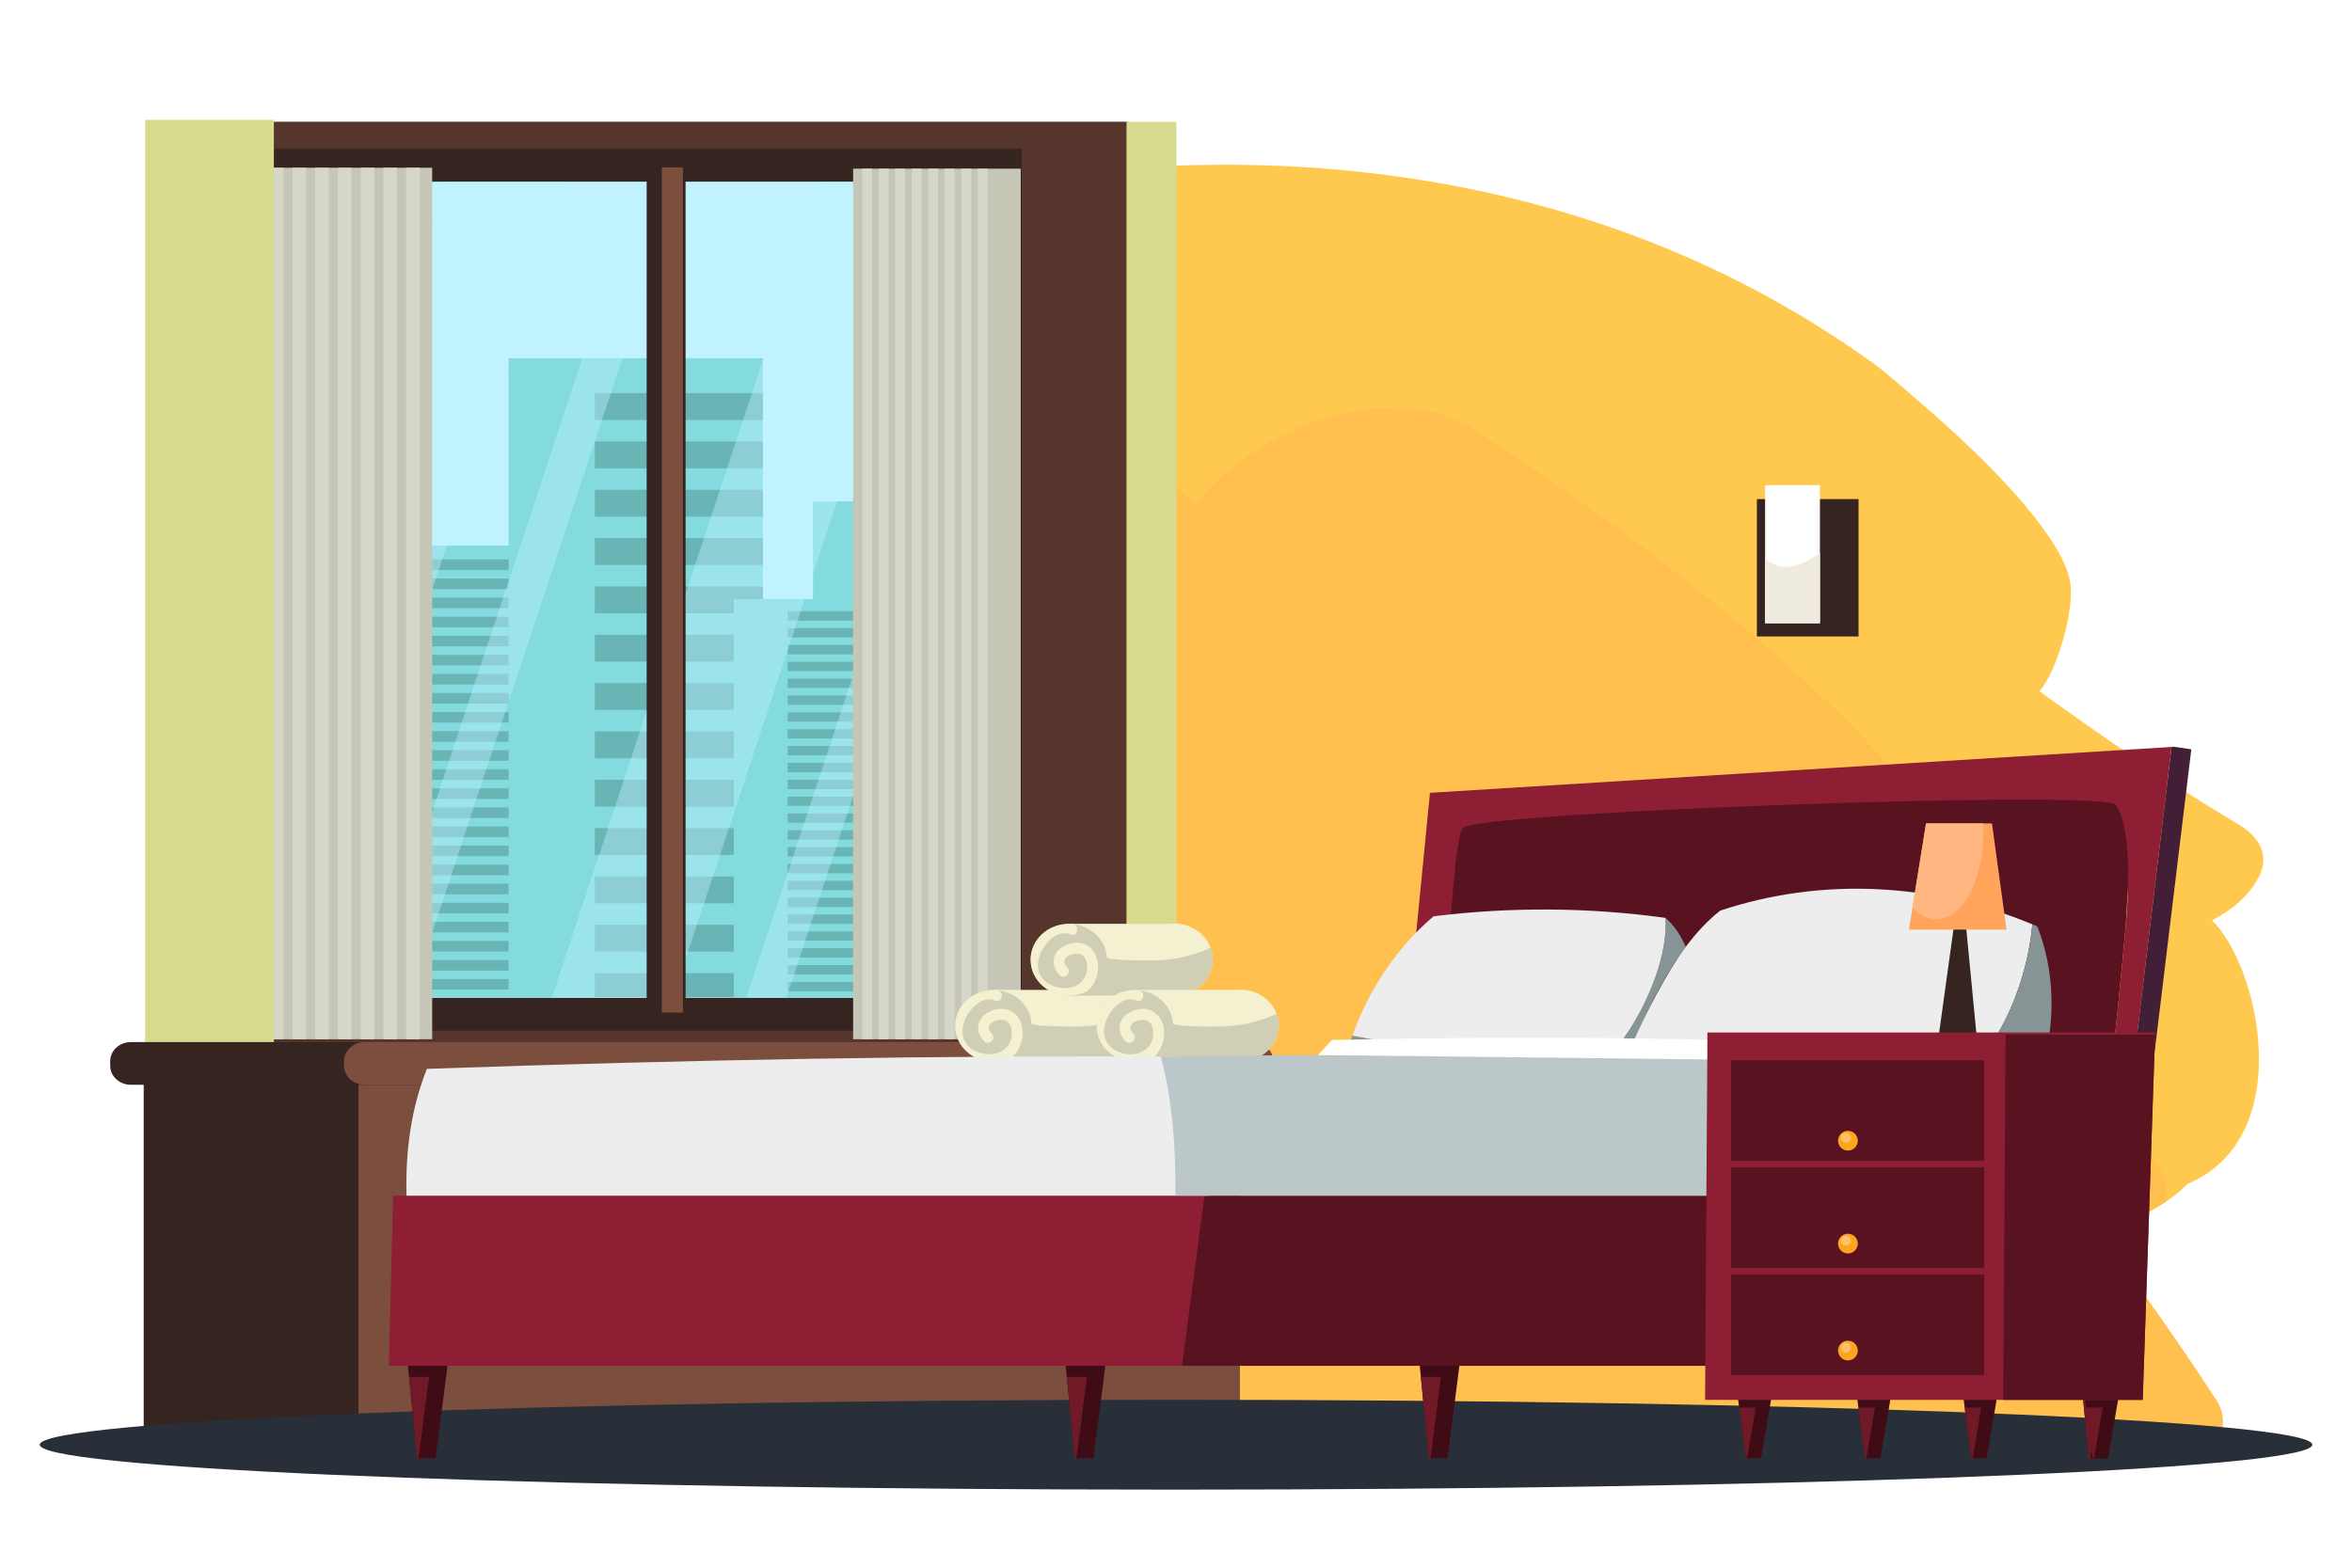 <?xml version="1.0" encoding="utf-8"?>
<!-- Generator: Adobe Illustrator 27.5.0, SVG Export Plug-In . SVG Version: 6.00 Build 0)  -->
<svg version="1.1" id="Layer_1" xmlns="http://www.w3.org/2000/svg" xmlns:xlink="http://www.w3.org/1999/xlink" x="0px" y="0px"
	 viewBox="0 0 1500 1000" style="enable-background:new 0 0 1500 1000;" xml:space="preserve">
<rect style="fill:#FFFFFF;" width="1500" height="1000"/>
<g>
	<g>
		<path style="fill:#FFC950;" d="M1394.929,755.328c-4.106,4.323-9.088,8.215-14.153,11.589
			c-11.072,7.385-22.53,12.299-26.12,13.815c-5.27,2.227-10.584,4.216-15.922,6.007c3.681,4.884,7.345,9.798,11.005,14.735
			c5.36,7.249,10.692,14.557,15.989,21.924c1.084,1.504,2.167,3.021,3.251,4.532c15.059,21.041,29.813,42.648,44.255,64.781
			c5.643,8.646,5.45,16.76,2.026,24.068H170.844c-7.572-6.968-15.156-13.912-22.734-20.855v-489.51
			c0.181-0.084,0.357-0.167,0.533-0.245c0.51-0.227,1.01-0.454,1.509-0.669c0.743-0.328,1.48-0.651,2.201-0.961
			c0.624-0.269,1.236-0.531,1.849-0.788c1.174-0.495,2.314-0.979,3.415-1.445c1.854-0.782,3.709-1.534,5.576-2.257
			c5.951-2.323,11.952-4.365,17.987-6.15c-5.797-5.577-11.571-11.219-17.317-16.927c-4.181-4.143-8.344-8.329-12.49-12.556
			c-1.736-1.761-3.466-3.528-5.19-5.308c-5.593-7.338-6.104-15.5-1.543-24.486c2.479-4.764,5.57-8.896,9.042-12.514
			c10.25-10.675,23.823-16.861,34.731-21.494c1.191-0.508,2.366-0.997,3.494-1.475c3.664-1.552,7.363-2.979,11.067-4.317
			c-1.776-1.499-3.568-2.997-5.355-4.496c-5.598-7.338-6.109-15.5-1.549-24.485c2.734-5.242,6.206-9.726,10.12-13.595
			c10.942-10.843,25.293-16.891,36.223-21.494c0.307-0.132,0.624-0.263,0.93-0.394c26.614-11.243,54.386-16.801,81.873-17.995
			c20.726-0.895,45.213-1.17,65.055,10.813c3.528,2.132,7.051,4.299,10.556,6.496c4.941-2.412,9.728-4.406,13.965-6.191
			c11.668-4.926,23.653-9.033,35.815-12.138c0.431-2.322,1.27-4.788,2.632-7.403c10.59-20.36,32.411-29.208,47.272-35.483
			c5.814-2.46,11.696-4.627,17.612-6.556c11.498-15.052,29.547-22.407,42.389-27.835c26.62-11.236,54.386-16.801,81.868-17.989
			c21.43-0.931,304.311-62.219,550.98,114.677c9.394,6.735,17.777,14.431,26.071,21.494c19.933,16.95,37.527,33.244,52.213,48.368
			c7.271,7.469,13.823,14.658,19.591,21.494c16.507,19.53,26.689,36.241,28.958,48.708c3.335,18.312-8.997,58.947-19.609,70.071
			c41.855,30.032,83.904,59.401,126.922,84.92c8.316,4.932,22.087,16.234,12.99,33.74c-4.526,8.699-11.101,15.296-18.311,20.491
			c-3.72,2.687-7.634,5.003-11.503,7.033C1440.84,616.016,1465.557,725.632,1394.929,755.328z"/>
		<g style="opacity:0.4;">
			<path style="fill:#FFB14D;" d="M1415.259,916.779H170.844c-7.572-6.968-15.156-13.912-22.734-20.855V422.581
				c0.516-0.227,1.027-0.454,1.526-0.675c8.457-3.732,17.028-6.896,25.661-9.571c-4.044-4.066-8.077-8.162-12.105-12.287
				c-6.818-6.998-13.607-14.085-20.363-21.267c7.022-0.896,14.033-1.493,21.033-1.809c0.045,0,0.096-0.006,0.142-0.006
				c22.57-1.021,49.247-1.331,70.852,12.306c3.846,2.424,7.674,4.896,11.503,7.397c5.383-2.746,10.59-5.021,15.207-7.051
				c12.706-5.606,25.758-10.281,39.003-13.816c0.477-2.645,1.384-5.451,2.865-8.425c11.543-23.178,35.304-33.25,51.493-40.391
				c6.33-2.8,12.734-5.272,19.184-7.463c12.524-17.135,32.173-25.506,46.155-31.686c28.997-12.789,59.247-19.124,89.168-20.479
				c23.341-1.057,47.068,0.693,69.604,11.703c1.344-0.412,2.694-0.818,4.027-1.212c29.484-8.741,59.882-12.706,89.809-9.917
				c19.603,1.827,38.027,6.036,55.259,22.264c11.379,10.717,22.831,21.219,34.334,31.549c8.446-10.706,18.004-19.219,26.552-25.912
				c27.221-21.345,57.658-32.707,87.614-35.268c9.461,0.227,18.923,0.454,28.384,0.681c15.639,1.564,30.494,7.983,44.578,19.255
				c58.929,38.253,113.763,78.8,159.919,117.399c9.874,8.257,19.359,16.425,28.395,24.467c21.709,19.291,40.869,37.836,56.87,55.055
				c7.919,8.502,15.055,16.682,21.34,24.467c17.975,22.228,29.064,41.251,31.538,55.443c3.63,20.843-9.801,67.097-21.357,79.761
				c45.583,34.187,91.375,67.617,138.228,96.663c8.241,5.105,21.384,16.204,16.25,33.161c-11.072,7.385-22.53,12.299-26.12,13.815
				c-5.27,2.227-10.584,4.216-15.922,6.007c3.681,4.884,7.345,9.798,11.005,14.735c-1.174,0.704-2.354,1.374-3.535,2.019
				c6.534,6.556,13.047,13.189,19.524,19.906c1.084,1.504,2.167,3.021,3.251,4.532c15.059,21.041,29.813,42.648,44.255,64.781
				C1418.877,901.357,1418.684,909.471,1415.259,916.779z"/>
		</g>
		<g>
			<g>
				<g style="opacity:0.6;">
					<ellipse style="fill:#FFC950;" cx="1154.122" cy="283.703" rx="38.846" ry="45.182"/>
				</g>
				<g style="opacity:0.8;">
					<path style="fill:#FFC950;" d="M1180.275,302.166c0,16.799-11.708,30.419-26.153,30.419c-14.444,0-26.154-13.62-26.154-30.419
						c0-16.8,11.71-30.419,26.154-30.419C1168.567,271.746,1180.275,285.366,1180.275,302.166z"/>
				</g>
			</g>
			<g>
				<rect x="1120.455" y="318.359" style="fill:#352420;" width="64.847" height="87.636"/>
				<g>
					<rect x="1125.701" y="309.473" style="fill:#FFFFFF;" width="34.98" height="88.089"/>
				</g>
				<path style="fill:#EFECDF;" d="M1160.681,352.524v45.039h-34.98v-41.246c4.195,3.215,8.545,5.182,12.495,5.259
					C1145.189,361.71,1153.137,358.269,1160.681,352.524z"/>
			</g>
		</g>
	</g>
	<g>
		<g>
			<rect x="169.916" y="77.653" style="fill:#56352C;" width="549.393" height="597.058"/>
			<rect x="160.735" y="94.939" style="fill:#352420;" width="490.838" height="562.486"/>
			<rect x="128.441" y="115.885" style="fill:#C0F3FF;" width="477.139" height="520.599"/>
			<g>
				<g>
					<rect x="127.395" y="253.148" style="fill:#83DBDD;" width="114.537" height="382.897"/>
					<g>
						<rect x="166.219" y="264.785" style="fill:#69B5B5;" width="75.713" height="8.962"/>
						<rect x="166.219" y="280.911" style="fill:#69B5B5;" width="75.713" height="8.956"/>
						<rect x="166.219" y="297.032" style="fill:#69B5B5;" width="75.713" height="8.956"/>
						<rect x="166.219" y="313.152" style="fill:#69B5B5;" width="75.713" height="8.956"/>
						<rect x="166.219" y="329.279" style="fill:#69B5B5;" width="75.713" height="8.956"/>
						<rect x="166.219" y="345.399" style="fill:#69B5B5;" width="75.713" height="8.956"/>
						<rect x="166.219" y="361.52" style="fill:#69B5B5;" width="75.713" height="8.956"/>
						<rect x="166.219" y="377.64" style="fill:#69B5B5;" width="75.713" height="8.962"/>
						<rect x="166.219" y="393.767" style="fill:#69B5B5;" width="75.713" height="8.956"/>
						<rect x="166.219" y="409.888" style="fill:#69B5B5;" width="75.713" height="8.956"/>
						<rect x="166.219" y="426.008" style="fill:#69B5B5;" width="75.713" height="8.962"/>
						<rect x="166.219" y="442.134" style="fill:#69B5B5;" width="75.713" height="8.956"/>
						<rect x="166.219" y="458.255" style="fill:#69B5B5;" width="75.713" height="8.956"/>
						<rect x="166.219" y="474.376" style="fill:#69B5B5;" width="75.713" height="8.956"/>
						<rect x="166.219" y="490.502" style="fill:#69B5B5;" width="75.713" height="8.956"/>
						<rect x="166.219" y="506.623" style="fill:#69B5B5;" width="75.713" height="8.956"/>
						<rect x="166.219" y="522.743" style="fill:#69B5B5;" width="75.713" height="8.956"/>
						<rect x="166.219" y="538.864" style="fill:#69B5B5;" width="75.713" height="8.962"/>
						<rect x="166.219" y="554.99" style="fill:#69B5B5;" width="75.713" height="8.956"/>
						<rect x="166.219" y="571.111" style="fill:#69B5B5;" width="75.713" height="8.956"/>
						<rect x="166.219" y="587.232" style="fill:#69B5B5;" width="75.713" height="8.956"/>
						<rect x="166.219" y="603.358" style="fill:#69B5B5;" width="75.713" height="8.956"/>
						<rect x="166.219" y="619.479" style="fill:#69B5B5;" width="75.713" height="8.956"/>
					</g>
				</g>
				<g>
					<rect x="230.29" y="348.09" style="fill:#83DBDD;" width="114.537" height="287.955"/>
					<g>
						<rect x="269.113" y="356.871" style="fill:#69B5B5;" width="75.713" height="6.763"/>
						<rect x="269.113" y="369.041" style="fill:#69B5B5;" width="75.713" height="6.758"/>
						<rect x="269.113" y="381.205" style="fill:#69B5B5;" width="75.713" height="6.758"/>
						<rect x="269.113" y="393.37" style="fill:#69B5B5;" width="75.713" height="6.758"/>
						<rect x="269.113" y="405.54" style="fill:#69B5B5;" width="75.713" height="6.758"/>
						<rect x="269.113" y="417.705" style="fill:#69B5B5;" width="75.713" height="6.759"/>
						<rect x="269.113" y="429.87" style="fill:#69B5B5;" width="75.713" height="6.758"/>
						<rect x="269.113" y="442.035" style="fill:#69B5B5;" width="75.713" height="6.763"/>
						<rect x="269.113" y="454.205" style="fill:#69B5B5;" width="75.713" height="6.758"/>
						<rect x="269.113" y="466.37" style="fill:#69B5B5;" width="75.713" height="6.759"/>
						<rect x="269.113" y="478.535" style="fill:#69B5B5;" width="75.713" height="6.763"/>
						<rect x="269.113" y="490.704" style="fill:#69B5B5;" width="75.713" height="6.758"/>
						<rect x="269.113" y="502.869" style="fill:#69B5B5;" width="75.713" height="6.758"/>
						<rect x="269.113" y="515.034" style="fill:#69B5B5;" width="75.713" height="6.759"/>
						<rect x="269.113" y="527.204" style="fill:#69B5B5;" width="75.713" height="6.758"/>
						<rect x="269.113" y="539.369" style="fill:#69B5B5;" width="75.713" height="6.758"/>
						<rect x="269.113" y="551.534" style="fill:#69B5B5;" width="75.713" height="6.758"/>
						<rect x="269.113" y="563.699" style="fill:#69B5B5;" width="75.713" height="6.763"/>
						<rect x="269.113" y="575.868" style="fill:#69B5B5;" width="75.713" height="6.758"/>
						<rect x="269.113" y="588.034" style="fill:#69B5B5;" width="75.713" height="6.758"/>
						<rect x="269.113" y="600.198" style="fill:#69B5B5;" width="75.713" height="6.759"/>
						<rect x="269.113" y="612.368" style="fill:#69B5B5;" width="75.713" height="6.758"/>
						<rect x="269.113" y="624.533" style="fill:#69B5B5;" width="75.713" height="6.758"/>
					</g>
				</g>
				<g>
					<rect x="324.359" y="228.518" style="fill:#83DBDD;" width="162.192" height="407.527"/>
					<g>
						<rect x="379.337" y="250.769" style="fill:#69B5B5;" width="107.215" height="17.136"/>
						<rect x="379.337" y="281.605" style="fill:#69B5B5;" width="107.215" height="17.125"/>
						<rect x="379.337" y="312.429" style="fill:#69B5B5;" width="107.215" height="17.125"/>
						<rect x="379.337" y="343.253" style="fill:#69B5B5;" width="107.215" height="17.125"/>
						<rect x="379.337" y="374.09" style="fill:#69B5B5;" width="107.215" height="17.125"/>
						<rect x="379.337" y="404.914" style="fill:#69B5B5;" width="107.215" height="17.125"/>
						<rect x="379.337" y="435.738" style="fill:#69B5B5;" width="107.215" height="17.125"/>
						<rect x="379.337" y="466.563" style="fill:#69B5B5;" width="107.215" height="17.136"/>
						<rect x="379.337" y="497.4" style="fill:#69B5B5;" width="107.215" height="17.125"/>
						<rect x="379.337" y="528.223" style="fill:#69B5B5;" width="107.215" height="17.126"/>
						<rect x="379.337" y="559.048" style="fill:#69B5B5;" width="107.215" height="17.136"/>
						<rect x="379.337" y="589.884" style="fill:#69B5B5;" width="107.215" height="17.125"/>
						<rect x="379.337" y="620.709" style="fill:#69B5B5;" width="107.215" height="15.336"/>
					</g>
				</g>
				<g>
					<rect x="518.496" y="319.875" style="fill:#83DBDD;" width="87.083" height="316.17"/>
					<g>
						<rect x="573.477" y="337.19" style="fill:#69B5B5;" width="32.102" height="13.332"/>
						<rect x="573.477" y="361.179" style="fill:#69B5B5;" width="32.102" height="13.321"/>
						<rect x="573.477" y="385.163" style="fill:#69B5B5;" width="32.102" height="13.321"/>
						<rect x="573.477" y="409.141" style="fill:#69B5B5;" width="32.102" height="13.326"/>
						<rect x="573.477" y="433.137" style="fill:#69B5B5;" width="32.102" height="13.32"/>
						<rect x="573.477" y="457.115" style="fill:#69B5B5;" width="32.102" height="13.326"/>
						<rect x="573.477" y="481.099" style="fill:#69B5B5;" width="32.102" height="13.32"/>
						<rect x="573.477" y="505.082" style="fill:#69B5B5;" width="32.102" height="13.332"/>
						<rect x="573.477" y="529.072" style="fill:#69B5B5;" width="32.102" height="13.32"/>
						<rect x="573.477" y="553.05" style="fill:#69B5B5;" width="32.102" height="13.327"/>
						<rect x="573.477" y="577.034" style="fill:#69B5B5;" width="32.102" height="13.332"/>
						<rect x="573.477" y="601.024" style="fill:#69B5B5;" width="32.102" height="13.327"/>
						<rect x="573.477" y="625.007" style="fill:#69B5B5;" width="32.102" height="11.038"/>
					</g>
				</g>
				<g>
					<rect x="467.992" y="382.124" style="fill:#83DBDD;" width="101.182" height="253.921"/>
					<g>
						<rect x="502.29" y="389.883" style="fill:#69B5B5;" width="66.887" height="5.974"/>
						<rect x="502.29" y="400.634" style="fill:#69B5B5;" width="66.887" height="5.971"/>
						<rect x="502.29" y="411.381" style="fill:#69B5B5;" width="66.887" height="5.971"/>
						<rect x="502.29" y="422.128" style="fill:#69B5B5;" width="66.887" height="5.97"/>
						<rect x="502.29" y="432.879" style="fill:#69B5B5;" width="66.887" height="5.971"/>
						<rect x="502.29" y="443.626" style="fill:#69B5B5;" width="66.887" height="5.971"/>
						<rect x="502.29" y="454.373" style="fill:#69B5B5;" width="66.887" height="5.971"/>
						<rect x="502.29" y="465.12" style="fill:#69B5B5;" width="66.887" height="5.975"/>
						<rect x="502.29" y="475.871" style="fill:#69B5B5;" width="66.887" height="5.971"/>
						<rect x="502.29" y="486.618" style="fill:#69B5B5;" width="66.887" height="5.971"/>
						<rect x="502.29" y="497.365" style="fill:#69B5B5;" width="66.887" height="5.975"/>
						<rect x="502.29" y="508.116" style="fill:#69B5B5;" width="66.887" height="5.971"/>
						<rect x="502.29" y="518.863" style="fill:#69B5B5;" width="66.887" height="5.971"/>
						<rect x="502.29" y="529.61" style="fill:#69B5B5;" width="66.887" height="5.971"/>
						<rect x="502.29" y="540.361" style="fill:#69B5B5;" width="66.887" height="5.971"/>
						<rect x="502.29" y="551.108" style="fill:#69B5B5;" width="66.887" height="5.971"/>
						<rect x="502.29" y="561.855" style="fill:#69B5B5;" width="66.887" height="5.971"/>
						<rect x="502.29" y="572.602" style="fill:#69B5B5;" width="66.887" height="5.975"/>
						<rect x="502.29" y="583.353" style="fill:#69B5B5;" width="66.887" height="5.971"/>
						<rect x="502.29" y="594.1" style="fill:#69B5B5;" width="66.887" height="5.971"/>
						<rect x="502.29" y="604.847" style="fill:#69B5B5;" width="66.887" height="5.971"/>
						<rect x="502.29" y="615.598" style="fill:#69B5B5;" width="66.887" height="5.97"/>
						<rect x="502.29" y="626.345" style="fill:#69B5B5;" width="66.887" height="5.971"/>
					</g>
				</g>
			</g>
			<g>
				<g style="opacity:0.4;">
					<polygon style="fill:#C0F3FF;" points="601.317,115.885 429.03,636.484 351.926,636.484 524.213,115.885 					"/>
				</g>
				<g style="opacity:0.4;">
					<polygon style="fill:#C0F3FF;" points="605.58,244.819 605.58,321.876 501.459,636.484 475.958,636.484 					"/>
				</g>
			</g>
			<g>
				<rect x="544.102" y="107.597" style="fill:#C6C6B6;" width="106.866" height="555.319"/>
				<rect x="549.893" y="107.597" style="fill:#D6D6C9;" width="6.317" height="555.319"/>
				<rect x="560.421" y="107.597" style="fill:#D6D6C9;" width="6.317" height="555.319"/>
				<rect x="570.95" y="107.597" style="fill:#D6D6C9;" width="6.317" height="555.319"/>
				<rect x="581.479" y="107.597" style="fill:#D6D6C9;" width="6.317" height="555.319"/>
				<rect x="592.007" y="107.597" style="fill:#D6D6C9;" width="6.317" height="555.319"/>
				<rect x="602.536" y="107.597" style="fill:#D6D6C9;" width="6.317" height="555.319"/>
				<rect x="613.064" y="107.597" style="fill:#D6D6C9;" width="6.317" height="555.319"/>
				<rect x="623.593" y="107.597" style="fill:#D6D6C9;" width="6.317" height="555.319"/>
			</g>
			<g>
				<g style="opacity:0.4;">
					<polygon style="fill:#C0F3FF;" points="361.753,115.885 189.466,636.484 128.441,636.484 128.441,587.901 284.649,115.885 
											"/>
				</g>
				<g style="opacity:0.4;">
					<polygon style="fill:#C0F3FF;" points="434.188,115.885 261.901,636.484 236.401,636.484 408.688,115.885 					"/>
				</g>
			</g>
			<g>
				<rect x="128.642" y="106.999" style="fill:#C6C6B6;" width="146.985" height="555.917"/>
				<rect x="258.974" y="106.999" style="fill:#D6D6C9;" width="8.689" height="555.917"/>
				<rect x="244.492" y="106.999" style="fill:#D6D6C9;" width="8.689" height="555.917"/>
				<rect x="230.011" y="106.999" style="fill:#D6D6C9;" width="8.689" height="555.917"/>
				<rect x="215.53" y="106.999" style="fill:#D6D6C9;" width="8.689" height="555.917"/>
				<rect x="201.049" y="106.999" style="fill:#D6D6C9;" width="8.689" height="555.917"/>
				<rect x="186.568" y="106.999" style="fill:#D6D6C9;" width="8.689" height="555.917"/>
				<rect x="172.087" y="106.999" style="fill:#D6D6C9;" width="8.689" height="555.917"/>
				<rect x="157.605" y="106.999" style="fill:#D6D6C9;" width="8.689" height="555.917"/>
			</g>
			<rect x="718.434" y="77.695" style="fill:#D8DB8D;" width="31.803" height="596.973"/>
			<g>
				<rect x="412.417" y="106.699" style="fill:#352420;" width="24.811" height="539.197"/>
				<rect x="422.055" y="106.699" style="fill:#7C4E3E;" width="13.472" height="539.197"/>
			</g>
			<rect x="92.552" y="76.459" style="fill:#D8DB8D;" width="82.098" height="599.446"/>
		</g>
		<g>
			<g>
				<rect x="91.649" y="677.431" style="fill:#352420;" width="698.901" height="232.69"/>
				<rect x="228.609" y="677.431" style="fill:#7C4E3E;" width="561.941" height="232.69"/>
			</g>
			<g>
				<path style="fill:#352420;" d="M811.907,676.824v3.036c0,6.689-5.938,12.118-13.254,12.118H83.546
					c-7.323,0-13.254-5.429-13.254-12.118v-3.036c0-6.689,5.931-12.118,13.254-12.118h715.107
					C805.969,664.706,811.907,670.135,811.907,676.824z"/>
				<path style="fill:#7C4E3E;" d="M811.907,676.824v3.036c0,6.689-5.938,12.118-13.254,12.118h-565.99
					c-7.323,0-13.254-5.429-13.254-12.118v-3.036c0-6.689,5.931-12.118,13.254-12.118h565.99
					C805.969,664.706,811.907,670.135,811.907,676.824z"/>
			</g>
		</g>
	</g>
</g>
<path style="fill:#282F39;" d="M1474.687,921.552c0,0.809-0.854,1.613-2.524,2.404c-30.916,14.703-342.43,26.252-722.163,26.252
	c-379.727,0-691.248-11.549-722.164-26.252c-1.67-0.792-2.523-1.595-2.523-2.404c0-15.827,324.459-28.655,724.687-28.655
	C1150.235,892.896,1474.687,905.725,1474.687,921.552z"/>
<g>
	<g>
		<g>
			<path style="fill:#F4F1D0;" d="M725.274,654.138c0,8.57-5.027,16.04-12.472,19.947c-3.52,1.851-7.574,2.899-11.898,2.899
				c-0.926,0-1.833-0.047-2.73-0.14l-63.86,0.556l-0.228-13.385l-0.551-32.573h64.639c0.896-0.099,1.804-0.152,2.73-0.152
				c1.131,0,2.238,0.076,3.327,0.217c9.239,1.177,16.825,7.211,19.748,15.266C724.817,649.088,725.274,651.56,725.274,654.138z"/>
			<path style="fill:#D1CEB6;" d="M725.274,654.138c0,8.57-5.027,16.04-12.472,19.947c-3.52,1.851-7.574,2.899-11.898,2.899
				c-0.926,0-1.833-0.047-2.73-0.14l-63.86,0.556l-0.228-13.385l18.588-13.17c3.943,2.332,7.639,3.175,12.378,3.427
				c10.082,0.539,20.416,0.972,30.492,0.077c10.228-0.909,19.291-3.633,28.435-7.576
				C724.817,649.088,725.274,651.56,725.274,654.138z"/>
			<path style="fill:#D1CEB6;" d="M657.905,654.36c0,8.571-5.027,16.034-12.472,19.947c-3.521,1.845-7.575,2.9-11.898,2.9
				c-13.462,0-24.37-10.228-24.37-22.847c0-12.618,10.908-22.846,24.37-22.846c1.131,0,2.239,0.07,3.328,0.211
				C648.749,633.248,657.905,642.802,657.905,654.36z"/>
			<path style="fill:#F4F1D0;" d="M647.7,672.016c-0.697,0.839-1.458,1.606-2.267,2.291c-3.521,1.845-7.575,2.9-11.898,2.9
				c-13.462,0-24.37-10.228-24.37-22.847c0-12.618,10.908-22.846,24.37-22.846c1.131,0,2.239,0.07,3.328,0.211
				c3.726,1.828,1.922,8.172-2.138,6.567c-3.421-1.354-6.825-1.008-9.971,0.931c-9.115,5.607-15.823,20.703-6.262,28.915
				c6.214,5.343,17.773,6.304,23.59-0.204c2.97-3.328,3.966-8.588,2.613-12.836c-0.966-3.046-3.298-4.557-5.94-4.593
				c-2.724-0.03-5.571,0.897-7.34,2.994c-0.604,0.714-0.955,1.399-0.832,2.601c0.029,0,0.311,1.013,0.44,1.23
				c0.439,0.761,0.92,1.365,1.523,1.992c3.111,3.222-1.792,8.137-4.903,4.909c-4.821-4.991-5.501-12.244,0.199-16.901
				c4.757-3.884,12.554-5.354,17.92-1.763C654.285,651.267,653.769,664.7,647.7,672.016z"/>
		</g>
		<g>
			<path style="fill:#F4F1D0;" d="M773.399,611.971c0,8.57-5.027,16.039-12.473,19.946c-3.52,1.852-7.573,2.9-11.897,2.9
				c-0.926,0-1.834-0.047-2.73-0.141l-63.86,0.557l-0.228-13.386l-0.551-32.572h64.639c0.896-0.1,1.804-0.152,2.73-0.152
				c1.13,0,2.238,0.076,3.328,0.216c9.238,1.177,16.824,7.211,19.747,15.266C772.942,606.921,773.399,609.393,773.399,611.971z"/>
			<path style="fill:#D1CEB6;" d="M773.399,611.971c0,8.57-5.027,16.039-12.473,19.946c-3.52,1.852-7.573,2.9-11.897,2.9
				c-0.926,0-1.834-0.047-2.73-0.141l-63.86,0.557l-0.228-13.386l18.588-13.169c3.942,2.332,7.639,3.175,12.378,3.427
				c10.081,0.539,20.416,0.972,30.492,0.076c10.229-0.908,19.291-3.633,28.435-7.575
				C772.942,606.921,773.399,609.393,773.399,611.971z"/>
			<path style="fill:#D1CEB6;" d="M706.03,612.193c0,8.571-5.026,16.034-12.472,19.947c-3.521,1.846-7.574,2.9-11.897,2.9
				c-13.462,0-24.37-10.229-24.37-22.847c0-12.618,10.908-22.846,24.37-22.846c1.13,0,2.238,0.07,3.327,0.211
				C696.873,591.08,706.03,600.635,706.03,612.193z"/>
			<path style="fill:#F4F1D0;" d="M695.825,629.849c-0.697,0.838-1.458,1.606-2.267,2.291c-3.521,1.846-7.574,2.9-11.897,2.9
				c-13.462,0-24.37-10.229-24.37-22.847c0-12.618,10.908-22.846,24.37-22.846c1.13,0,2.238,0.07,3.327,0.211
				c3.726,1.828,1.922,8.172-2.138,6.567c-3.421-1.354-6.825-1.008-9.971,0.932c-9.115,5.606-15.823,20.703-6.262,28.915
				c6.215,5.343,17.773,6.304,23.59-0.205c2.97-3.327,3.967-8.588,2.613-12.835c-0.966-3.046-3.298-4.558-5.94-4.593
				c-2.725-0.029-5.571,0.897-7.34,2.994c-0.604,0.715-0.955,1.4-0.832,2.601c0.029,0,0.31,1.014,0.439,1.231
				c0.439,0.761,0.92,1.365,1.523,1.991c3.11,3.222-1.793,8.137-4.903,4.909c-4.822-4.99-5.501-12.243,0.199-16.901
				c4.757-3.884,12.554-5.354,17.92-1.763C702.41,609.1,701.894,622.533,695.825,629.849z"/>
		</g>
		<g>
			<path style="fill:#F4F1D0;" d="M815.489,654.138c0,8.57-5.027,16.04-12.472,19.947c-3.52,1.851-7.575,2.899-11.898,2.899
				c-0.925,0-1.833-0.047-2.729-0.14l-63.86,0.556l-0.228-13.385l-0.551-32.573h64.639c0.896-0.099,1.804-0.152,2.729-0.152
				c1.131,0,2.238,0.076,3.327,0.217c9.239,1.177,16.826,7.211,19.749,15.266C815.032,649.088,815.489,651.56,815.489,654.138z"/>
			<path style="fill:#D1CEB6;" d="M815.489,654.138c0,8.57-5.027,16.04-12.472,19.947c-3.52,1.851-7.575,2.899-11.898,2.899
				c-0.925,0-1.833-0.047-2.729-0.14l-63.86,0.556l-0.228-13.385l18.588-13.17c3.943,2.332,7.638,3.175,12.378,3.427
				c10.081,0.539,20.416,0.972,30.49,0.077c10.229-0.909,19.293-3.633,28.437-7.576C815.032,649.088,815.489,651.56,815.489,654.138
				z"/>
			<path style="fill:#D1CEB6;" d="M748.12,654.36c0,8.571-5.026,16.034-12.472,19.947c-3.52,1.845-7.574,2.9-11.897,2.9
				c-13.462,0-24.37-10.228-24.37-22.847c0-12.618,10.908-22.846,24.37-22.846c1.131,0,2.238,0.07,3.327,0.211
				C738.964,633.248,748.12,642.802,748.12,654.36z"/>
			<path style="fill:#F4F1D0;" d="M737.916,672.016c-0.697,0.839-1.459,1.606-2.268,2.291c-3.52,1.845-7.574,2.9-11.897,2.9
				c-13.462,0-24.37-10.228-24.37-22.847c0-12.618,10.908-22.846,24.37-22.846c1.131,0,2.238,0.07,3.327,0.211
				c3.726,1.828,1.921,8.172-2.138,6.567c-3.421-1.354-6.825-1.008-9.971,0.931c-9.115,5.607-15.823,20.703-6.262,28.915
				c6.216,5.343,17.773,6.304,23.591-0.204c2.97-3.328,3.966-8.588,2.612-12.836c-0.966-3.046-3.298-4.557-5.94-4.593
				c-2.725-0.03-5.571,0.897-7.341,2.994c-0.603,0.714-0.954,1.399-0.831,2.601c0.029,0,0.311,1.013,0.439,1.23
				c0.439,0.761,0.92,1.365,1.523,1.992c3.111,3.222-1.792,8.137-4.902,4.909c-4.822-4.991-5.501-12.244,0.199-16.901
				c4.757-3.884,12.554-5.354,17.921-1.763C744.5,651.267,743.985,664.7,737.916,672.016z"/>
		</g>
	</g>
	<g>
		<g>
			<g>
				<polygon style="fill:#3F0C16;" points="1353.118,859.86 1344.058,930.271 1332.211,930.271 1327.061,878.264 1325.243,859.86 
									"/>
				<polygon style="fill:#701A27;" points="1339.877,878.264 1333.188,930.271 1332.211,930.271 1327.061,878.264 				"/>
			</g>
			<g>
				<polygon style="fill:#3F0C16;" points="706.408,859.86 697.348,930.271 685.502,930.271 680.352,878.264 678.533,859.86 				"/>
				<polygon style="fill:#701A27;" points="693.168,878.264 686.477,930.271 685.502,930.271 680.352,878.264 				"/>
			</g>
			<g>
				<polygon style="fill:#3F0C16;" points="286.882,859.86 277.823,930.271 265.976,930.271 260.826,878.264 259.008,859.86 				"/>
				<polygon style="fill:#701A27;" points="273.642,878.264 266.951,930.271 265.976,930.271 260.826,878.264 				"/>
			</g>
			<g>
				<polygon style="fill:#3F0C16;" points="932.198,859.86 923.139,930.271 911.293,930.271 906.143,878.264 904.323,859.86 				"/>
				<polygon style="fill:#701A27;" points="918.959,878.264 912.268,930.271 911.293,930.271 906.143,878.264 				"/>
			</g>
		</g>
		<g>
			<path style="fill:#591320;" d="M927.36,522.948c-8.203,0.069-9.576,239.838-1.372,239.77h408.771c0,0,0,0,0.037,0
				c3.23,0,14.266-97.953,20.948-172.547h-0.038c1.562-31.009,5.368-65.752,3.589-84.446
				C1358.714,497.799,926.781,515.057,927.36,522.948z"/>
			<polygon style="fill:#421F37;" points="1384.931,476.47 1350.587,762.718 1363.003,762.718 1397.527,477.976 1386.528,476.326 
							"/>
			<path style="fill:#8E1E34;" d="M911.964,505.724l-25.17,256.482l35.965,0.512c-8.532,0.212,1.97-234.1,10.5-234.346
				c-0.653-10.241,415.624-25.059,416.312-14.818c5.673,8.612,10.275,30.88,6.174,76.616
				c-6.682,74.595-17.718,172.547-20.948,172.547h15.791l34.344-286.248L911.964,505.724z"/>
			<path style="fill:#591320;" d="M750.177,762.718l-10.618,108.533h276.621h13.247h301.233h13.249h20.911l-0.746-108.533l0,0
				h-11.107h-14.122c-0.034,0-0.034,0-0.034,0H973.185h-2.889H952.86H750.177z"/>
			<polygon style="fill:#8E1E34;" points="250.701,762.718 247.976,871.251 271.634,871.251 289.582,871.251 718.181,871.251 
				736.087,871.251 753.818,871.251 768.169,762.718 			"/>
		</g>
		<g>
			<path style="fill:#EDEDED;" d="M272.268,681.815c-10.121,25.261-13.735,52.434-13.012,80.903h511.987
				c0.382-32.596-3.021-62.692-12.765-88.693C601.786,673.023,439.26,675.938,272.268,681.815z"/>
			<path style="fill:#BCC7C9;" d="M896.537,673.023c-52.38-0.172-104.479,0.163-156.267,1.001
				c7.14,26.001,9.634,56.098,9.354,88.693h376.51c3.087-29.258-0.063-59.648-9.104-86.61c-22.136-0.586-44.244-1.091-66.285-1.465
				C999.081,673.69,947.669,673.104,896.537,673.023z"/>
			<path style="fill:#447B82;" d="M1125.945,762.718h103.027c0.218-29.136-5.845-58.354-17.569-84.191
				c-17.39-0.546-34.78-1.002-52.095-1.425c-14.701-0.376-29.331-0.709-43.962-0.994
				C1125.872,703.07,1129.539,733.46,1125.945,762.718z"/>
			<path style="fill:#BCC7C9;" d="M1301.978,681.359c-30.278-1.083-60.444-2.044-90.576-2.832
				c11.725,25.837,17.787,55.055,17.569,84.191h92.572c1.815-28.427,0.437-55.601-5.588-80.903
				C1311.307,681.652,1306.624,681.482,1301.978,681.359z"/>
			<path style="fill:#869496;" d="M1045.099,657.596c8.204-19.09,18.26-38.009,29.986-53.598
				c-2.978-7.213-7.406-13.628-12.923-18.505c1.742,27.67-15.065,61.227-27.229,77.566c-56.487,6.129-116.205,8.832-172.365-2.5
				c-1.524,4.086-2.831,8.255-3.956,12.464c59.536,0.081,119.399,0.667,179.553,1.62
				C1040.307,669.018,1042.593,663.311,1045.099,657.596z"/>
			<path style="fill:#EDEDED;" d="M914.263,584.492c-22.689,19.213-41.094,45.971-51.695,76.067
				c56.16,11.333,115.879,8.629,172.365,2.5c12.163-16.339,28.971-49.895,27.229-77.566
				C1013.115,578.737,963.417,578.404,914.263,584.492z"/>
			<path style="fill:#EDEDED;" d="M1075.085,603.998c-11.726,15.589-25.967,43.142-34.172,62.232
				c37.065,10.461,79.914,7.501,118.431,8.747c15.103,0.504,30.168,0.293,45.125-0.538c23.487-1.335,47.157-5.836,69.374-14.67
				c12.018-20.262,20.112-45.767,22.288-70.149c-63.673-26.513-133.957-30.348-199.046-8.759
				C1089.207,587.032,1081.837,594.954,1075.085,603.998z"/>
			<path style="fill:#869496;" d="M1211.403,678.527c30.132,0.788,60.297,1.75,90.576,2.832c9.401-28.974,8.459-62.228-2.687-90.452
				c-1.053-0.456-2.107-0.872-3.16-1.287c-2.176,24.382-10.271,49.887-22.288,70.149c-22.217,8.833-45.887,13.335-69.374,14.67
				c-14.957,0.83-30.021,1.041-45.125,0.538l-0.037,2.125C1176.623,677.525,1194.013,677.981,1211.403,678.527z"/>
			<path style="fill:#FFFFFF;" d="M1211.403,678.527l-8.825-11.179c-112.797-5.657-230.892-6.642-353.141-3.964l-8.805,9.599
				l274.714,3.126L1211.403,678.527z"/>
		</g>
	</g>
</g>
<g>
	<g>
		<g>
			<g>
				<polygon style="fill:#3F0C16;" points="1274.44,886.409 1266.983,930.271 1257.235,930.271 1252.997,897.873 1251.5,886.409 
									"/>
				<polygon style="fill:#701A27;" points="1263.544,897.873 1258.038,930.271 1257.235,930.271 1252.997,897.873 				"/>
			</g>
			<g>
				<polygon style="fill:#3F0C16;" points="1130.603,886.409 1123.148,930.271 1113.4,930.271 1109.162,897.873 1107.665,886.409 
									"/>
				<polygon style="fill:#701A27;" points="1119.708,897.873 1114.202,930.271 1113.4,930.271 1109.162,897.873 				"/>
			</g>
		</g>
		<g>
			<g>
				<polygon style="fill:#3F0C16;" points="1351.902,886.409 1344.446,930.271 1334.696,930.271 1330.459,897.873 1328.963,886.409 
									"/>
				<polygon style="fill:#701A27;" points="1341.005,897.873 1335.499,930.271 1334.696,930.271 1330.459,897.873 				"/>
			</g>
			<g>
				<polygon style="fill:#3F0C16;" points="1206.657,886.409 1199.202,930.271 1189.452,930.271 1185.215,897.873 1183.718,886.409 
									"/>
				<polygon style="fill:#701A27;" points="1195.761,897.873 1190.256,930.271 1189.452,930.271 1185.215,897.873 				"/>
			</g>
		</g>
		<polygon style="fill:#8E1E34;" points="1374.451,658.585 1374.404,659.993 1366.532,892.966 1087.425,892.966 1088.927,658.585 		
			"/>
		<polygon style="fill:#591320;" points="1374.404,659.993 1366.532,892.966 1277.568,892.966 1279.061,659.993 		"/>
		<rect x="1103.93" y="676.277" style="fill:#591320;" width="161.48" height="64.226"/>
		<rect x="1103.93" y="744.62" style="fill:#591320;" width="161.48" height="64.226"/>
		<rect x="1103.93" y="812.963" style="fill:#591320;" width="161.48" height="64.226"/>
		<g>
			<g>
				<path style="fill:#FFA41F;" d="M1184.827,727.638c0,3.479-2.819,6.298-6.297,6.298c-3.477,0-6.297-2.82-6.297-6.298
					c0-3.477,2.82-6.297,6.297-6.297C1182.008,721.341,1184.827,724.161,1184.827,727.638z"/>
				<path style="fill:#FFC06C;" d="M1180.383,725.787c0,1.739-1.41,3.149-3.149,3.149c-1.739,0-3.148-1.41-3.148-3.149
					s1.409-3.148,3.148-3.148C1178.973,722.638,1180.383,724.048,1180.383,725.787z"/>
			</g>
			<g>
				<path style="fill:#FFA41F;" d="M1184.827,793.275c0,3.476-2.819,6.296-6.297,6.296c-3.477,0-6.297-2.82-6.297-6.296
					c0-3.48,2.82-6.298,6.297-6.298C1182.008,786.977,1184.827,789.795,1184.827,793.275z"/>
				<path style="fill:#FFC06C;" d="M1180.383,791.421c0,1.74-1.41,3.15-3.149,3.15c-1.739,0-3.148-1.41-3.148-3.15
					c0-1.739,1.409-3.147,3.148-3.147C1178.973,788.274,1180.383,789.682,1180.383,791.421z"/>
			</g>
			<g>
				<path style="fill:#FFA41F;" d="M1184.827,861.502c0,3.479-2.819,6.298-6.297,6.298c-3.477,0-6.297-2.82-6.297-6.298
					c0-3.477,2.82-6.297,6.297-6.297C1182.008,855.205,1184.827,858.024,1184.827,861.502z"/>
				<path style="fill:#FFC06C;" d="M1180.383,859.65c0,1.739-1.41,3.15-3.149,3.15c-1.739,0-3.148-1.411-3.148-3.15
					c0-1.739,1.409-3.148,3.148-3.148C1178.973,856.502,1180.383,857.911,1180.383,859.65z"/>
			</g>
		</g>
	</g>
	<g>
		<polygon style="fill:#352420;" points="1247.817,578.506 1236.695,658.751 1260.402,658.751 1252.585,577.712 		"/>
		<g>
			<polygon style="fill:#FFA45A;" points="1279.681,592.98 1217.416,592.98 1219.699,578.82 1228.34,525.254 1270.396,525.254 			
				"/>
			<path style="fill:#FFB680;" d="M1264.935,530.989c0,30.616-13.451,55.437-30.039,55.437c-5.544,0-10.74-2.772-15.196-7.606
				l8.641-53.566h36.436C1264.879,527.141,1264.935,529.053,1264.935,530.989z"/>
		</g>
	</g>
</g>
</svg>
